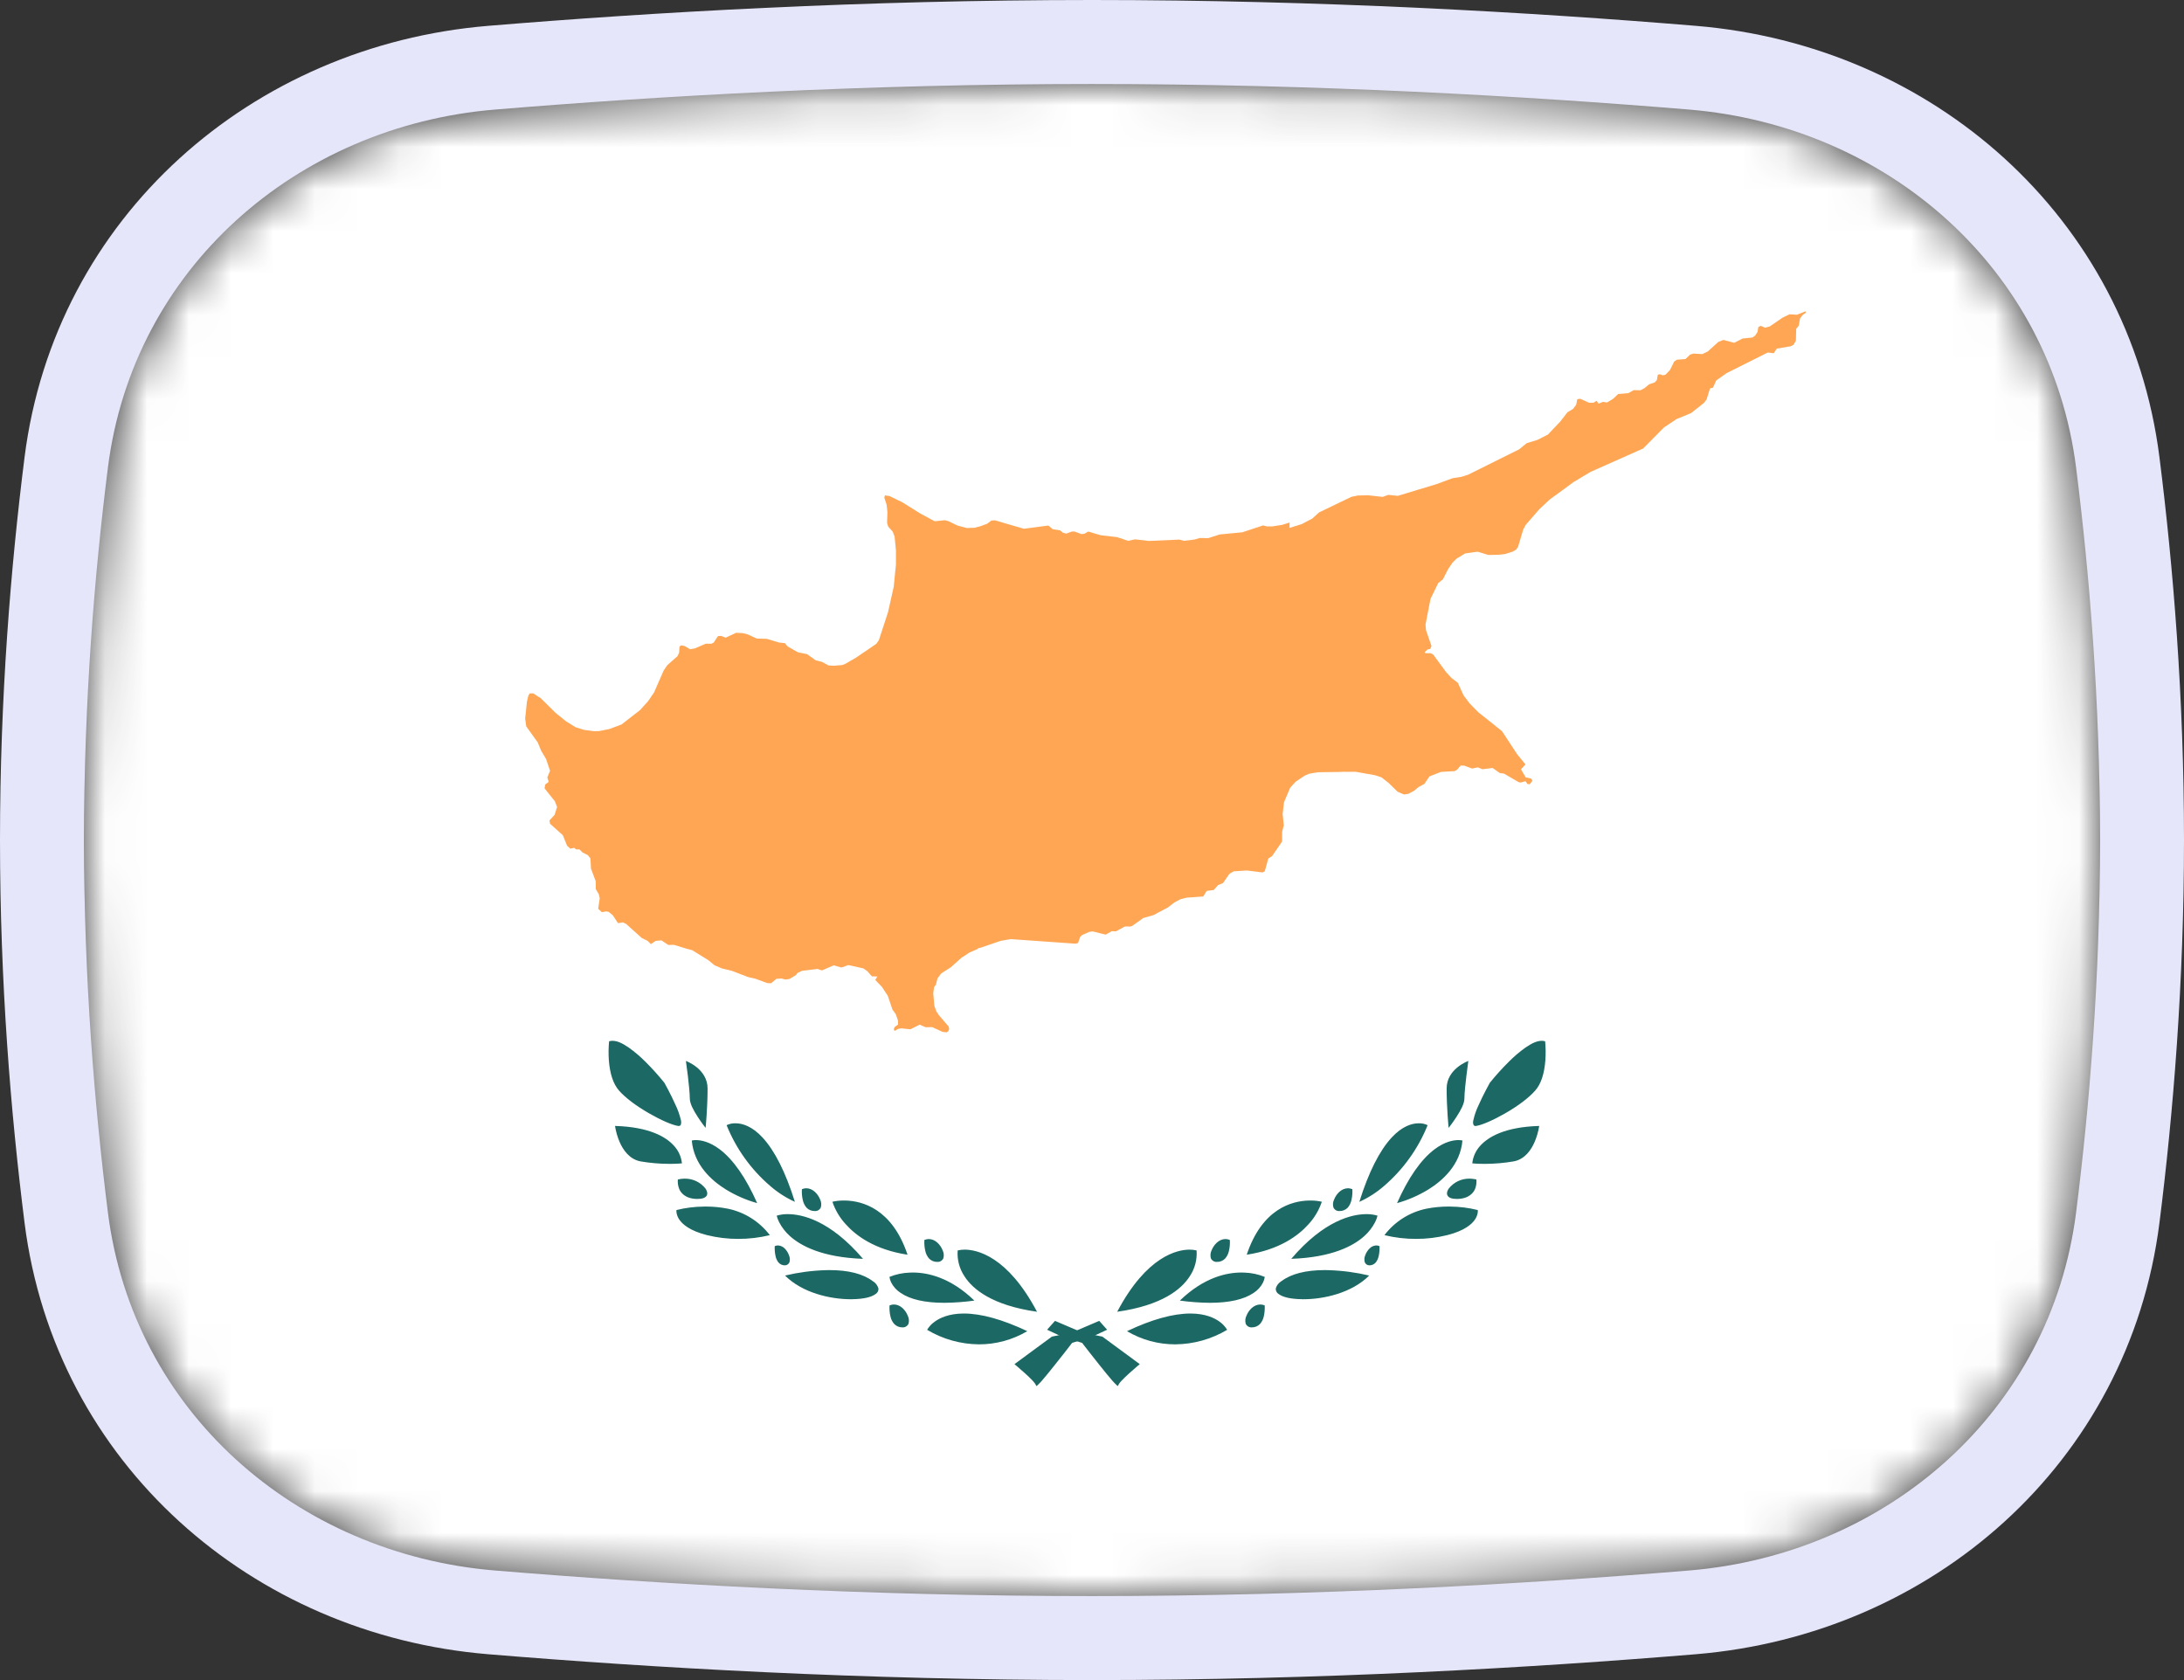 <svg width="52" height="40" viewBox="0 0 52 40" fill="none" xmlns="http://www.w3.org/2000/svg">
<rect x="0" y="0" width="52" height="40" fill="#333333" stroke="none"/>
<mask id="mask0_1_40342" style="mask-type:alpha" maskUnits="userSpaceOnUse" x="2" y="2" width="48" height="36">
<path d="M2.569 11.136C3.167 6.412 7.042 3.002 11.786 2.609C15.641 2.289 20.62 2 26 2C31.38 2 36.359 2.289 40.214 2.609C44.959 3.002 48.833 6.412 49.431 11.136C49.752 13.676 50 16.704 50 20C50 23.296 49.752 26.324 49.431 28.864C48.833 33.587 44.959 36.998 40.214 37.391C36.359 37.711 31.38 38 26 38C20.62 38 15.641 37.711 11.786 37.391C7.042 36.998 3.167 33.587 2.569 28.864C2.248 26.324 2 23.296 2 20C2 16.704 2.248 13.676 2.569 11.136Z" fill="#00D0BF"/>
</mask>
<g mask="url(#mask0_1_40342)">
<rect x="2" y="-4" width="48" height="49" fill="white"/>
<path d="M26.615 33C26.607 32.996 26.6 32.991 26.594 32.985L26.586 32.977C26.551 32.945 26.519 32.911 26.488 32.876C26.405 32.782 26.294 32.644 26.197 32.523C26.004 32.282 25.844 32.075 25.814 32.036L25.765 31.972L25.283 31.823L24.931 31.659L25.119 31.448L25.765 31.724L26.247 31.823L27.137 32.478C27.135 32.48 27.007 32.587 26.88 32.702C26.823 32.754 26.752 32.82 26.702 32.875C26.681 32.897 26.662 32.921 26.644 32.945C26.633 32.963 26.624 32.981 26.615 33ZM23.307 32.007C22.873 32.003 22.447 31.884 22.074 31.661C22.119 31.586 22.179 31.52 22.252 31.469C22.372 31.38 22.589 31.275 22.94 31.273H22.947C23.363 31.273 23.871 31.415 24.459 31.693C24.11 31.9 23.712 32.008 23.307 32.007ZM21.486 31.603C21.412 31.604 21.34 31.574 21.289 31.52C21.245 31.469 21.215 31.408 21.201 31.342C21.181 31.256 21.174 31.168 21.18 31.08C21.21 31.067 21.243 31.059 21.276 31.058H21.283C21.439 31.058 21.562 31.193 21.614 31.327C21.643 31.386 21.649 31.454 21.631 31.517C21.605 31.573 21.547 31.607 21.486 31.603ZM24.691 31.231C23.614 31.078 23.158 30.689 22.965 30.389C22.843 30.207 22.785 29.99 22.802 29.771L22.802 29.771C22.856 29.758 22.912 29.752 22.967 29.752C23.253 29.752 23.986 29.897 24.691 31.231ZM22.484 31.018C22.024 31.018 21.674 30.939 21.444 30.782C21.346 30.72 21.267 30.631 21.215 30.527C21.196 30.487 21.184 30.445 21.178 30.401C21.331 30.339 21.495 30.304 21.66 30.299C21.684 30.298 21.707 30.297 21.733 30.297C22.088 30.297 22.629 30.413 23.199 30.965C22.962 30.998 22.724 31.016 22.484 31.018ZM20.258 30.933C19.773 30.933 19.106 30.784 18.691 30.369C19.007 30.294 19.33 30.251 19.654 30.241C19.685 30.24 19.715 30.239 19.746 30.239C20.201 30.239 20.549 30.328 20.78 30.502C20.845 30.54 20.893 30.602 20.915 30.674C20.921 30.727 20.895 30.779 20.85 30.807C20.745 30.886 20.559 30.928 20.295 30.932L20.258 30.934L20.258 30.933ZM18.686 30.126C18.627 30.127 18.57 30.1 18.532 30.054C18.497 30.008 18.474 29.954 18.464 29.898C18.448 29.823 18.442 29.746 18.446 29.67V29.669C18.469 29.658 18.495 29.652 18.521 29.652C18.582 29.654 18.64 29.68 18.682 29.723C18.729 29.769 18.764 29.826 18.786 29.887C18.808 29.939 18.812 29.997 18.797 30.051C18.779 30.096 18.735 30.127 18.686 30.126ZM22.316 30.044C22.241 30.046 22.17 30.016 22.119 29.962C22.075 29.911 22.045 29.849 22.031 29.783C22.011 29.698 22.004 29.61 22.009 29.522C22.04 29.509 22.073 29.501 22.106 29.5H22.113C22.269 29.5 22.392 29.635 22.444 29.769C22.473 29.828 22.479 29.896 22.461 29.959C22.435 30.014 22.377 30.049 22.316 30.044ZM20.548 29.971C19.572 29.937 19.066 29.66 18.812 29.433C18.704 29.338 18.615 29.223 18.549 29.095C18.525 29.047 18.506 28.996 18.493 28.944L18.494 28.943C18.573 28.92 18.654 28.907 18.735 28.907H18.758C19.087 28.907 19.758 29.046 20.548 29.971ZM21.608 29.873C20.822 29.753 20.378 29.416 20.143 29.154C19.998 28.999 19.887 28.814 19.819 28.612C19.899 28.594 19.98 28.584 20.061 28.583C20.072 28.583 20.083 28.583 20.094 28.583C20.105 28.583 20.116 28.583 20.128 28.583C20.523 28.592 21.24 28.771 21.608 29.873ZM17.577 29.496C17.327 29.497 17.078 29.467 16.835 29.407C16.424 29.304 16.248 29.147 16.172 29.034C16.14 28.986 16.118 28.933 16.108 28.876C16.105 28.854 16.104 28.832 16.106 28.81L16.108 28.809C16.32 28.756 16.538 28.729 16.757 28.727C16.772 28.727 16.787 28.726 16.802 28.726C16.98 28.726 17.158 28.743 17.333 28.778C17.73 28.861 18.083 29.084 18.329 29.407C18.083 29.467 17.83 29.497 17.577 29.496ZM19.399 28.833C19.325 28.835 19.254 28.806 19.203 28.753C19.159 28.701 19.128 28.639 19.114 28.572C19.095 28.488 19.087 28.4 19.093 28.313C19.123 28.3 19.156 28.292 19.19 28.291H19.197C19.352 28.291 19.475 28.426 19.528 28.56C19.556 28.619 19.561 28.686 19.543 28.748C19.517 28.804 19.46 28.838 19.399 28.833ZM18.029 28.645C17.768 28.572 17.518 28.463 17.287 28.322C16.943 28.11 16.522 27.735 16.471 27.154C16.497 27.148 16.524 27.145 16.551 27.144C16.557 27.144 16.565 27.144 16.572 27.144C16.675 27.144 16.885 27.173 17.139 27.366C17.463 27.613 17.762 28.043 18.029 28.647L18.029 28.645ZM18.924 28.613C18.711 28.516 18.513 28.389 18.337 28.235C17.88 27.843 17.525 27.347 17.3 26.789C17.356 26.762 17.417 26.747 17.479 26.744C17.485 26.744 17.491 26.744 17.498 26.744C17.507 26.744 17.517 26.744 17.526 26.744C17.676 26.748 17.904 26.81 18.156 27.083C18.446 27.396 18.705 27.91 18.925 28.611L18.926 28.613L18.924 28.613ZM16.605 28.545C16.306 28.545 16.204 28.383 16.174 28.313C16.144 28.24 16.132 28.162 16.139 28.083V28.082C16.188 28.07 16.238 28.063 16.288 28.062H16.298C16.494 28.058 16.68 28.146 16.8 28.301C16.815 28.324 16.864 28.406 16.824 28.469C16.791 28.52 16.718 28.545 16.605 28.545ZM15.943 27.71C15.711 27.71 15.48 27.69 15.252 27.651C14.986 27.602 14.835 27.376 14.755 27.194C14.701 27.07 14.664 26.94 14.643 26.807C15.467 26.831 15.857 27.072 16.038 27.269C16.15 27.386 16.22 27.537 16.237 27.698C16.237 27.698 16.119 27.71 15.943 27.71ZM16.8 26.853C16.8 26.853 16.705 26.735 16.612 26.59C16.515 26.439 16.424 26.28 16.424 26.151C16.424 26.026 16.395 25.763 16.378 25.617C16.355 25.432 16.333 25.273 16.331 25.26C16.352 25.267 16.847 25.453 16.847 25.916C16.847 26.38 16.801 26.848 16.8 26.853ZM16.16 26.809C16.154 26.809 16.149 26.808 16.144 26.807C15.998 26.783 15.741 26.671 15.458 26.509C15.142 26.328 14.886 26.134 14.737 25.963C14.601 25.808 14.52 25.563 14.496 25.236C14.486 25.088 14.488 24.94 14.502 24.792C14.528 24.784 14.556 24.779 14.583 24.78C14.693 24.781 14.809 24.831 14.967 24.939C15.111 25.041 15.245 25.156 15.37 25.281C15.527 25.438 15.676 25.603 15.816 25.776L15.818 25.778C15.835 25.807 15.975 26.061 16.085 26.309C16.14 26.422 16.182 26.542 16.211 26.665C16.221 26.701 16.221 26.739 16.211 26.775C16.206 26.787 16.198 26.797 16.187 26.803C16.178 26.807 16.169 26.809 16.16 26.809Z" fill="#1C6864"/>
<path d="M24.676 33C24.684 32.996 24.692 32.991 24.698 32.985L24.706 32.977C24.74 32.945 24.773 32.911 24.804 32.876C24.886 32.782 24.997 32.644 25.094 32.523C25.288 32.282 25.447 32.075 25.477 32.036L25.526 31.972L26.008 31.823L26.36 31.659L26.172 31.448L25.526 31.724L25.045 31.823L24.154 32.478C24.156 32.48 24.284 32.587 24.411 32.702C24.468 32.754 24.539 32.82 24.59 32.875C24.61 32.897 24.63 32.921 24.647 32.945C24.658 32.963 24.668 32.981 24.676 33ZM27.984 32.007C28.419 32.003 28.844 31.884 29.218 31.661C29.172 31.586 29.112 31.52 29.04 31.469C28.919 31.38 28.702 31.275 28.351 31.273H28.344C27.929 31.273 27.42 31.415 26.833 31.693C27.181 31.9 27.579 32.008 27.984 32.007ZM29.805 31.603C29.88 31.604 29.951 31.574 30.002 31.52C30.046 31.469 30.076 31.408 30.09 31.342C30.11 31.256 30.117 31.168 30.112 31.08C30.081 31.067 30.048 31.059 30.015 31.058H30.008C29.852 31.058 29.729 31.193 29.677 31.327C29.648 31.386 29.642 31.454 29.66 31.517C29.686 31.573 29.744 31.607 29.805 31.603ZM26.6 31.231C27.677 31.078 28.133 30.689 28.326 30.389C28.449 30.207 28.506 29.99 28.49 29.771L28.489 29.771C28.435 29.758 28.38 29.752 28.324 29.752C28.038 29.752 27.305 29.897 26.6 31.231ZM28.807 31.018C29.267 31.018 29.617 30.939 29.848 30.782C29.946 30.72 30.025 30.631 30.076 30.527C30.095 30.487 30.107 30.445 30.113 30.401C29.96 30.339 29.797 30.304 29.631 30.299C29.608 30.298 29.584 30.297 29.559 30.297C29.203 30.297 28.663 30.413 28.092 30.965C28.329 30.998 28.568 31.016 28.807 31.018ZM31.034 30.933C31.519 30.933 32.185 30.784 32.6 30.369C32.285 30.294 31.961 30.251 31.637 30.241C31.607 30.24 31.576 30.239 31.545 30.239C31.091 30.239 30.743 30.328 30.511 30.502C30.446 30.54 30.398 30.602 30.376 30.674C30.371 30.727 30.396 30.779 30.441 30.807C30.546 30.886 30.732 30.928 30.996 30.932L31.033 30.934L31.034 30.933ZM32.605 30.126C32.665 30.127 32.721 30.1 32.759 30.054C32.794 30.008 32.817 29.954 32.828 29.898C32.843 29.823 32.849 29.746 32.846 29.67V29.669C32.822 29.658 32.796 29.652 32.77 29.652C32.709 29.654 32.652 29.68 32.61 29.723C32.563 29.769 32.527 29.826 32.505 29.887C32.483 29.939 32.479 29.997 32.494 30.051C32.512 30.096 32.556 30.127 32.605 30.126ZM28.976 30.044C29.05 30.046 29.121 30.016 29.172 29.962C29.216 29.911 29.246 29.849 29.26 29.783C29.28 29.698 29.288 29.61 29.282 29.522C29.251 29.509 29.218 29.501 29.185 29.5H29.178C29.023 29.5 28.9 29.635 28.847 29.769C28.819 29.828 28.812 29.896 28.83 29.959C28.857 30.014 28.914 30.049 28.976 30.044ZM30.744 29.971C31.719 29.937 32.226 29.66 32.479 29.433C32.587 29.338 32.676 29.223 32.742 29.095C32.766 29.047 32.785 28.996 32.798 28.944L32.797 28.943C32.719 28.92 32.638 28.907 32.556 28.907H32.533C32.204 28.907 31.534 29.046 30.744 29.971ZM29.684 29.873C30.469 29.753 30.914 29.416 31.149 29.154C31.294 28.999 31.404 28.814 31.472 28.612C31.392 28.594 31.311 28.584 31.23 28.583C31.22 28.583 31.209 28.583 31.198 28.583C31.186 28.583 31.175 28.583 31.163 28.583C30.768 28.592 30.051 28.771 29.684 29.873ZM33.715 29.496C33.964 29.497 34.214 29.467 34.456 29.407C34.867 29.304 35.044 29.147 35.119 29.034C35.152 28.986 35.173 28.933 35.183 28.876C35.187 28.854 35.187 28.832 35.185 28.81L35.183 28.809C34.971 28.756 34.753 28.729 34.534 28.727C34.519 28.727 34.504 28.726 34.489 28.726C34.311 28.726 34.133 28.743 33.958 28.778C33.562 28.861 33.208 29.084 32.963 29.407C33.209 29.467 33.461 29.497 33.715 29.496ZM31.892 28.833C31.966 28.835 32.037 28.806 32.089 28.753C32.133 28.701 32.163 28.639 32.177 28.572C32.197 28.488 32.204 28.4 32.199 28.313C32.168 28.3 32.135 28.292 32.102 28.291H32.095C31.939 28.291 31.816 28.426 31.764 28.56C31.735 28.619 31.73 28.686 31.748 28.748C31.774 28.804 31.831 28.838 31.892 28.833ZM33.262 28.645C33.523 28.572 33.773 28.463 34.005 28.322C34.348 28.11 34.769 27.735 34.82 27.154C34.794 27.148 34.767 27.145 34.74 27.144C34.734 27.144 34.727 27.144 34.719 27.144C34.617 27.144 34.407 27.173 34.152 27.366C33.828 27.613 33.529 28.043 33.262 28.647L33.262 28.645ZM32.368 28.613C32.581 28.516 32.778 28.389 32.955 28.235C33.411 27.843 33.766 27.347 33.991 26.789C33.935 26.762 33.874 26.747 33.812 26.744C33.806 26.744 33.8 26.744 33.794 26.744C33.784 26.744 33.775 26.744 33.765 26.744C33.615 26.748 33.388 26.81 33.135 27.083C32.845 27.396 32.586 27.91 32.366 28.611L32.365 28.613L32.368 28.613ZM34.686 28.545C34.985 28.545 35.087 28.383 35.118 28.313C35.148 28.24 35.16 28.162 35.152 28.083V28.082C35.103 28.07 35.053 28.063 35.003 28.062H34.993C34.797 28.058 34.611 28.146 34.492 28.301C34.476 28.324 34.427 28.406 34.468 28.469C34.5 28.52 34.573 28.545 34.686 28.545ZM35.349 27.71C35.58 27.71 35.811 27.69 36.039 27.651C36.306 27.602 36.457 27.376 36.536 27.194C36.59 27.07 36.627 26.94 36.648 26.807C35.824 26.831 35.435 27.072 35.253 27.269C35.141 27.386 35.071 27.537 35.054 27.698C35.054 27.698 35.172 27.71 35.349 27.71ZM34.491 26.853C34.491 26.853 34.586 26.735 34.679 26.59C34.776 26.439 34.867 26.28 34.867 26.151C34.867 26.026 34.896 25.763 34.914 25.617C34.936 25.432 34.958 25.273 34.96 25.26C34.939 25.267 34.444 25.453 34.444 25.916C34.444 26.38 34.49 26.848 34.491 26.853ZM35.132 26.809C35.137 26.809 35.142 26.808 35.147 26.807C35.293 26.783 35.55 26.671 35.834 26.509C36.149 26.328 36.405 26.134 36.554 25.963C36.691 25.808 36.771 25.563 36.795 25.236C36.805 25.088 36.803 24.94 36.789 24.792C36.763 24.784 36.736 24.779 36.708 24.78C36.599 24.781 36.482 24.831 36.324 24.939C36.18 25.041 36.046 25.156 35.922 25.281C35.764 25.438 35.615 25.603 35.475 25.776L35.473 25.778C35.457 25.807 35.316 26.061 35.206 26.309C35.151 26.422 35.109 26.542 35.081 26.665C35.07 26.701 35.07 26.739 35.081 26.775C35.085 26.787 35.094 26.797 35.105 26.803C35.113 26.807 35.122 26.809 35.132 26.809Z" fill="#1C6864"/>
<path d="M42.988 7.412L42.842 7.47L42.785 7.493L42.608 7.483L42.442 7.563L42.148 7.764L42.135 7.773L42.026 7.802L41.924 7.758L41.866 7.784L41.846 7.903L41.791 7.988L41.724 8.036L41.489 8.06L41.291 8.162L41.034 8.093L40.914 8.14L40.66 8.369L40.53 8.43L40.485 8.428L40.312 8.419L40.24 8.443L40.131 8.548L39.926 8.564L39.861 8.608L39.761 8.81L39.653 8.922L39.59 8.936L39.523 8.911L39.472 8.92L39.449 9.049L39.4 9.103L39.263 9.151L39.153 9.242L39.056 9.292L38.927 9.289H38.897L38.769 9.36L38.527 9.381L38.426 9.477L38.404 9.497L38.357 9.526L38.28 9.572L38.261 9.583L38.168 9.567L38.06 9.61L38.016 9.542L37.941 9.587L37.842 9.591L37.718 9.536L37.623 9.494L37.554 9.504L37.53 9.624L37.528 9.637L37.455 9.734L37.32 9.816L37.301 9.84L37.147 10.039L36.854 10.347L36.606 10.473L36.35 10.551L36.17 10.698L35.699 10.932L34.955 11.302L34.803 11.351L34.584 11.386L34.195 11.529L33.852 11.633L33.833 11.639L33.764 11.659L33.28 11.806L33.055 11.782L32.921 11.83L32.574 11.792L32.332 11.797L32.179 11.828L31.891 11.966L31.406 12.2L31.245 12.346L30.996 12.477L30.703 12.569L30.704 12.446L30.702 12.441L30.601 12.473L30.528 12.496L30.29 12.533H30.158L30.076 12.509L30.064 12.513L29.579 12.673L29.039 12.725L28.768 12.812L28.566 12.809L28.439 12.846L28.191 12.876L28.103 12.853L28.083 12.847L27.354 12.879L27.021 12.841L26.862 12.877L26.596 12.788L26.207 12.743L26.116 12.716L25.911 12.655L25.819 12.708L25.75 12.716L25.584 12.655L25.525 12.654L25.388 12.704L25.31 12.684L25.237 12.625L25.065 12.6L24.961 12.512L24.378 12.589L24.22 12.543L23.689 12.388L23.605 12.393L23.5 12.471L23.342 12.529L23.204 12.565L23.018 12.571L22.801 12.514L22.577 12.406L22.494 12.386L22.31 12.405L22.254 12.41L21.915 12.228L21.478 11.955L21.182 11.812L21.07 11.794L21.055 11.847L21.111 12.021L21.129 12.193L21.124 12.352L21.121 12.45L21.148 12.539L21.255 12.657L21.3 12.776L21.332 13.104L21.332 13.436L21.28 13.967L21.262 14.047L21.2 14.322L21.144 14.574L20.924 15.246L20.863 15.329L20.715 15.431L20.379 15.659L20.132 15.802L20.053 15.834L19.852 15.85L19.727 15.843L19.572 15.759L19.419 15.72L19.218 15.575L18.995 15.529L18.75 15.388L18.687 15.312L18.554 15.299L18.369 15.244V15.243L18.302 15.223L18.255 15.21L18.019 15.203L17.799 15.102L17.684 15.074L17.526 15.066L17.361 15.143L17.277 15.182L17.171 15.14L17.094 15.145L17.008 15.276L16.997 15.296L16.937 15.327L16.863 15.326L16.805 15.325L16.741 15.352L16.657 15.389L16.582 15.422L16.545 15.438L16.544 15.437L16.522 15.441L16.482 15.448L16.432 15.458L16.345 15.407L16.299 15.38L16.221 15.364L16.178 15.394L16.17 15.537L16.132 15.622L16.01 15.729L15.887 15.838L15.801 15.965L15.573 16.486L15.43 16.695L15.386 16.744L15.236 16.909L15.103 17.012L14.798 17.249L14.509 17.357L14.26 17.407L14.139 17.408L13.91 17.378L13.704 17.314L13.477 17.173L13.229 16.973L12.87 16.618L12.819 16.588L12.809 16.581L12.695 16.508L12.611 16.51L12.579 16.565L12.561 16.643L12.545 16.712L12.504 17.107L12.507 17.13L12.529 17.293L12.802 17.674L12.886 17.877L12.9 17.9L12.956 17.994L12.999 18.067L13.003 18.074L13.096 18.352L13.031 18.509L13.064 18.615L12.981 18.679L12.966 18.77L13.211 19.077L13.264 19.212L13.205 19.4L13.109 19.504L13.083 19.532L13.096 19.612L13.209 19.713L13.4 19.884L13.503 20.137L13.58 20.205L13.671 20.186L13.721 20.224L13.797 20.223L13.872 20.298L13.92 20.321L13.997 20.36L14.058 20.439L14.071 20.681L14.184 20.982L14.186 21.146L14.186 21.169L14.257 21.29L14.279 21.385L14.242 21.637L14.331 21.718L14.428 21.699L14.491 21.709L14.592 21.793L14.714 21.979L14.833 21.961L14.909 21.998L15.275 22.328L15.358 22.37L15.363 22.373L15.422 22.403L15.497 22.478L15.612 22.401L15.625 22.4L15.75 22.389L15.805 22.426L15.91 22.497L16.049 22.496L16.349 22.588L16.48 22.622L16.745 22.786L16.857 22.855L16.924 22.909L17.012 22.981L17.188 23.057L17.34 23.093L17.422 23.113L17.484 23.137L17.485 23.133H17.486L17.485 23.137L17.812 23.262L17.99 23.303L18.154 23.364L18.273 23.407L18.361 23.409L18.485 23.305L18.605 23.297L18.705 23.322L18.802 23.306L18.956 23.211L18.986 23.166L19.096 23.114L19.464 23.069L19.572 23.104L19.849 22.983L20.034 23.035L20.198 22.977L20.556 23.056L20.652 23.123L20.758 23.245L20.771 23.246L20.89 23.248L20.84 23.331L20.997 23.495L21.138 23.708L21.147 23.737L21.25 24.038L21.327 24.145L21.38 24.294L21.383 24.392L21.299 24.455L21.286 24.491L21.281 24.504L21.298 24.545L21.329 24.528L21.389 24.495L21.462 24.484L21.59 24.497L21.674 24.506L21.808 24.44L21.897 24.396L22.039 24.457L22.195 24.455L22.261 24.485L22.447 24.569L22.541 24.578L22.576 24.555L22.599 24.502L22.587 24.439L22.516 24.358L22.359 24.175L22.295 24.082L22.246 23.946L22.231 23.773L22.22 23.656L22.239 23.502L22.282 23.448L22.313 23.326H22.313L22.321 23.294L22.408 23.178L22.639 23.029L22.887 22.807L23.083 22.678L23.286 22.59L23.291 22.566L23.314 22.575L23.828 22.4L23.836 22.399L24.065 22.359L25.61 22.468L25.668 22.451V22.45L25.719 22.306L25.747 22.279L25.766 22.262L25.936 22.187L26.015 22.175L26.235 22.23L26.326 22.252L26.47 22.171L26.573 22.173L26.785 22.057L26.916 22.06L26.965 22.04L27.22 21.857L27.466 21.787L27.53 21.753L27.552 21.74L27.804 21.607L27.964 21.485L28.102 21.411L28.253 21.372L28.649 21.344L28.729 21.212L28.899 21.189L29.001 21.073L29.119 21.025L29.203 20.904L29.274 20.802L29.373 20.745L29.689 20.725L30.064 20.772L30.114 20.742L30.198 20.439L30.287 20.383L30.526 20.035L30.527 19.908V19.802L30.566 19.651L30.539 19.379L30.571 19.103L30.719 18.753L30.85 18.611L31.061 18.469L31.168 18.422L31.32 18.396V18.396L31.342 18.393L31.381 18.386L31.904 18.379C31.911 18.373 32.094 18.376 32.094 18.376L32.269 18.374L32.71 18.452L32.741 18.458L32.89 18.506L33.062 18.64L33.244 18.818L33.278 18.851L33.396 18.901L33.432 18.916L33.529 18.901L33.668 18.828L33.773 18.74L33.915 18.662L33.919 18.657L33.999 18.536L34.002 18.534L34.003 18.534V18.533H34.002L34.034 18.485L34.309 18.378L34.634 18.359L34.67 18.339L34.69 18.329L34.776 18.228L34.856 18.227L35.051 18.298L35.187 18.27L35.296 18.314L35.38 18.304L35.539 18.285L35.71 18.405L35.809 18.418L36.16 18.623L36.179 18.626L36.188 18.628L36.208 18.631L36.25 18.619L36.312 18.601L36.32 18.598L36.328 18.609L36.368 18.666L36.422 18.673L36.487 18.587L36.461 18.548L36.452 18.534L36.326 18.508L36.214 18.316L36.321 18.2L36.153 17.994L36.125 17.96L36.115 17.945L36.057 17.857L35.763 17.409L35.38 17.102L35.245 16.995L35.244 16.994L35.197 16.957L34.993 16.749L34.846 16.555L34.827 16.513L34.797 16.447L34.71 16.256L34.557 16.139L34.432 16.003L34.426 15.995L34.17 15.646L34.127 15.587L34.067 15.552L33.939 15.551L33.926 15.539L33.919 15.531L33.923 15.527L33.985 15.466L34.053 15.449L34.083 15.381L33.952 15.003L33.951 14.99L33.941 14.869L34.048 14.319L34.062 14.253L34.243 13.883L34.356 13.791L34.479 13.55L34.584 13.395L34.685 13.297L34.702 13.287L34.884 13.177L35.037 13.155L35.183 13.135L35.437 13.213L35.679 13.208L35.726 13.203L35.836 13.191L36.016 13.134L36.102 13.082L36.146 13.014L36.238 12.704L36.268 12.606L36.325 12.499L36.654 12.12L36.902 11.89L37.462 11.48L37.735 11.316L37.875 11.233L39.123 10.678L39.447 10.35L39.617 10.178L39.916 9.978L40.265 9.835L40.566 9.596L40.632 9.514L40.715 9.247L40.784 9.23L40.846 9.095L40.864 9.057L41.109 8.884L41.137 8.87L42.091 8.392L42.23 8.411L42.304 8.3L42.582 8.253L42.633 8.245L42.701 8.21L42.76 8.111V8.092L42.767 7.827L42.827 7.755L42.859 7.58L42.89 7.54L42.921 7.498L43 7.443L42.986 7.41L42.988 7.412Z" fill="#FFA654"/>
</g>
<path d="M11.704 1.612C6.531 2.041 2.239 5.777 1.577 11.01C1.252 13.584 1 16.655 1 20C1 23.345 1.252 26.416 1.577 28.99C2.239 34.223 6.531 37.959 11.704 38.388C15.578 38.709 20.585 39 26 39C31.415 39 36.422 38.709 40.297 38.388C45.469 37.959 49.761 34.223 50.423 28.99C50.748 26.416 51 23.345 51 20C51 16.655 50.748 13.584 50.423 11.01C49.761 5.777 45.469 2.041 40.297 1.612C36.422 1.291 31.415 1 26 1C20.585 1 15.578 1.291 11.704 1.612Z" stroke="#E6E6FA" stroke-width="2"/>
</svg>
